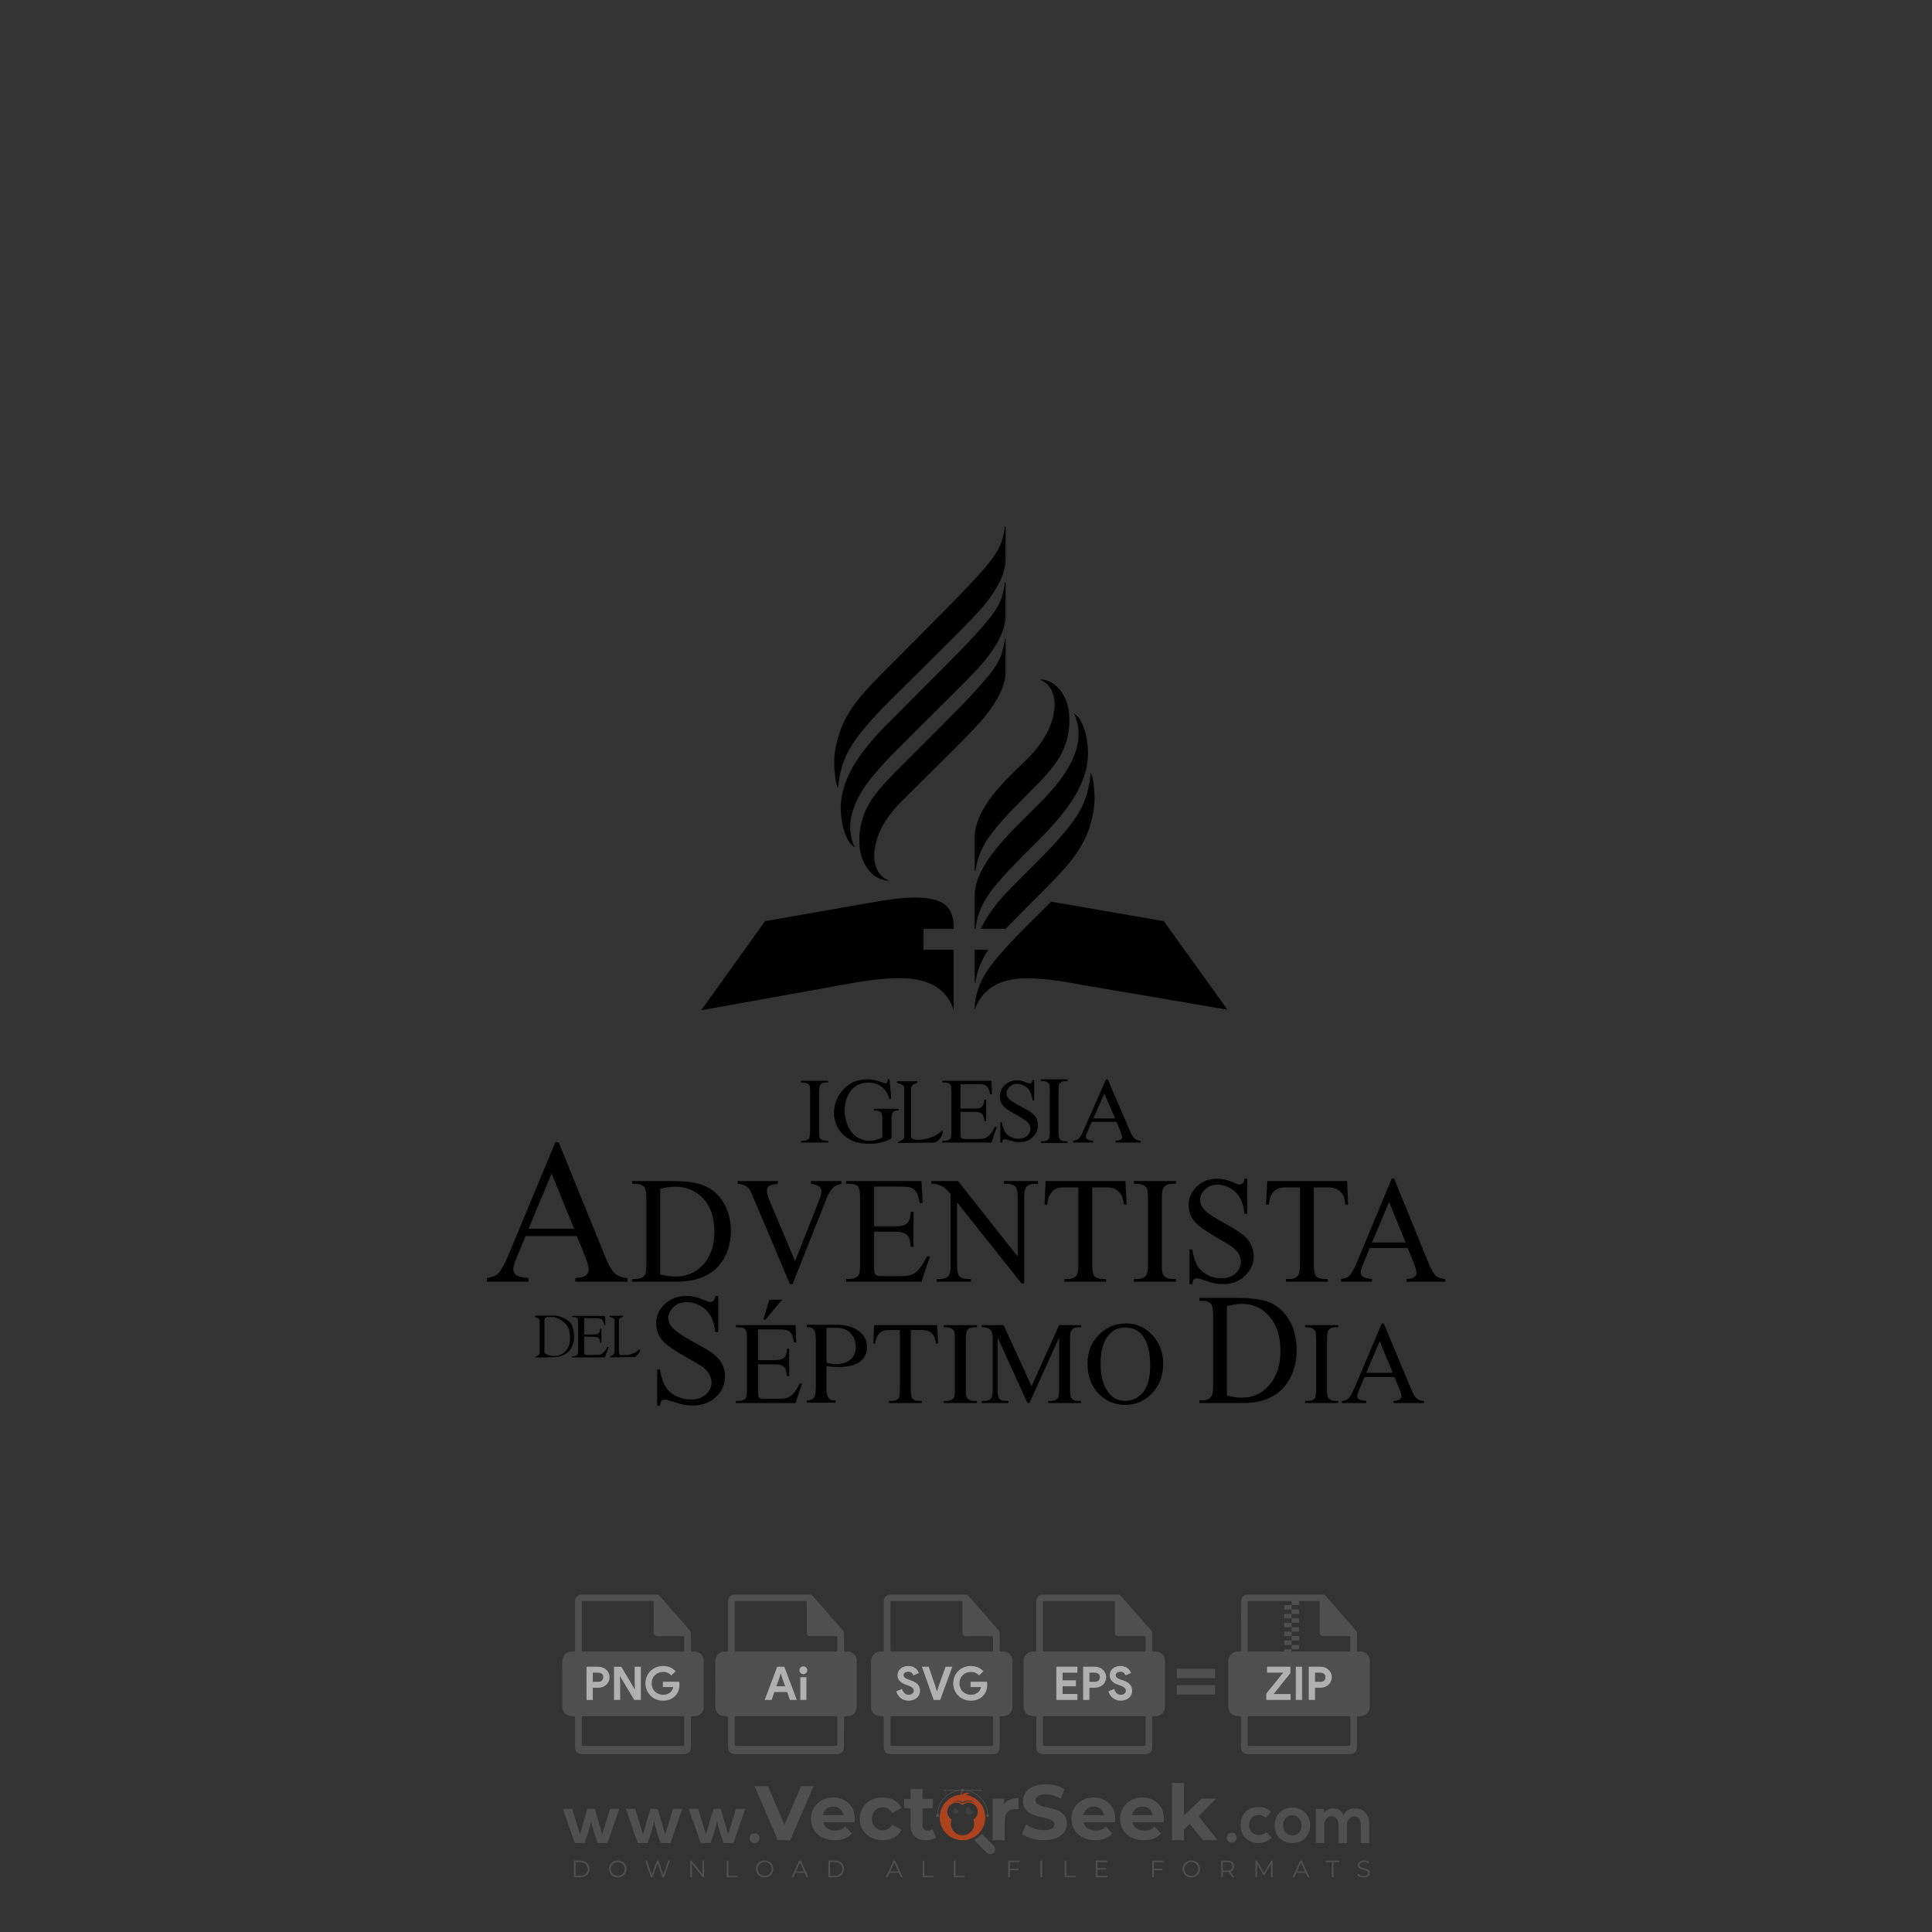 <?xml version="1.0" encoding="iso-8859-1"?>
<!-- Generator: Adobe Illustrator 25.2.0, SVG Export Plug-In . SVG Version: 6.00 Build 0)  -->
<svg version="1.1" id="Layer_1" xmlns="http://www.w3.org/2000/svg" xmlns:xlink="http://www.w3.org/1999/xlink" x="0px" y="0px"
	 viewBox="0 0 1000 1000" style="enable-background:new 0 0 1000 1000;" xml:space="preserve">
<rect x="0" y="0" width="1000" height="1000" fill="#333333" stroke="none"/>
<g id="watermark_1_">
	<g>
		<g id="watermark" style="opacity:0.61;">
			<g>
				<g>
					<g>
						<g>
							<polygon style="fill:#606060;" points="421.112,924.528 409.007,952.493 402.615,952.493 390.55,924.528 397.541,924.528 
								406.051,944.503 414.68,924.528 							"/>
						</g>
						<g>
							<path style="fill:#606060;" d="M442.323,943.185h-16.26c0.599,2.677,2.876,4.315,6.153,4.315
								c2.277,0,3.915-0.679,5.393-2.077l3.316,3.595c-1.997,2.278-4.994,3.476-8.868,3.476c-7.431,0-12.265-4.674-12.265-11.067
								c0-6.432,4.914-11.066,11.466-11.066c6.312,0,11.186,4.235,11.186,11.146C442.443,941.987,442.363,942.666,442.323,943.185
								 M425.983,939.55h10.587c-0.44-2.717-2.478-4.475-5.274-4.475C428.46,935.075,426.422,936.793,425.983,939.55"/>
						</g>
						<g>
							<path style="fill:#606060;" d="M444.997,941.427c0-6.471,4.994-11.066,11.985-11.066c4.514,0,8.07,1.958,9.628,5.473
								l-4.834,2.597c-1.159-2.038-2.877-2.956-4.834-2.956c-3.156,0-5.633,2.198-5.633,5.952c0,3.756,2.477,5.953,5.633,5.953
								c1.958,0,3.675-0.879,4.834-2.956l4.834,2.637c-1.558,3.436-5.114,5.433-9.628,5.433
								C449.991,952.493,444.997,947.899,444.997,941.427"/>
						</g>
						<g>
							<path style="fill:#606060;" d="M484.386,951.135c-1.279,0.919-3.157,1.358-5.074,1.358c-5.073,0-8.03-2.597-8.03-7.711
								v-8.829h-3.316v-4.794h3.316v-5.233h6.232v5.233h5.353v4.794h-5.353v8.749c0,1.837,0.998,2.836,2.677,2.836
								c0.918,0,1.837-0.279,2.517-0.799L484.386,951.135z"/>
						</g>
					</g>
					<g>
						<path style="fill:#606060;" d="M527.157,930.68v5.753c-0.519-0.04-0.918-0.08-1.398-0.08c-3.435,0-5.713,1.877-5.713,5.993
							v10.147h-6.232V931h5.953v2.836C521.284,931.759,523.841,930.68,527.157,930.68"/>
					</g>
					<g>
						<path style="fill:#606060;" d="M528.954,949.257l2.197-4.874c2.357,1.718,5.873,2.916,9.229,2.916
							c3.836,0,5.393-1.278,5.393-2.996c0-5.233-16.26-1.638-16.26-12.025c0-4.754,3.835-8.709,11.785-8.709
							c3.516,0,7.112,0.839,9.708,2.477l-1.998,4.914c-2.597-1.478-5.273-2.197-7.75-2.197c-3.835,0-5.313,1.438-5.313,3.196
							c0,5.154,16.259,1.598,16.259,11.865c0,4.675-3.875,8.67-11.865,8.67C535.905,952.493,531.43,951.175,528.954,949.257"/>
					</g>
					<g>
						<path style="fill:#606060;" d="M577.131,943.185h-16.26c0.599,2.677,2.876,4.315,6.153,4.315c2.277,0,3.915-0.679,5.393-2.077
							l3.316,3.595c-1.998,2.278-4.994,3.476-8.869,3.476c-7.431,0-12.265-4.674-12.265-11.067c0-6.432,4.914-11.066,11.466-11.066
							c6.312,0,11.187,4.235,11.187,11.146C577.251,941.987,577.171,942.666,577.131,943.185 M560.791,939.55h10.587
							c-0.439-2.717-2.477-4.475-5.273-4.475C563.268,935.075,561.231,936.793,560.791,939.55"/>
					</g>
					<g>
						<path style="fill:#606060;" d="M602.337,943.185h-16.26c0.599,2.677,2.876,4.315,6.152,4.315c2.277,0,3.915-0.679,5.393-2.077
							l3.316,3.595c-1.998,2.278-4.994,3.476-8.869,3.476c-7.431,0-12.265-4.674-12.265-11.067c0-6.432,4.914-11.066,11.466-11.066
							c6.312,0,11.186,4.235,11.186,11.146C602.457,941.987,602.377,942.666,602.337,943.185 M585.997,939.55h10.587
							c-0.439-2.717-2.477-4.475-5.273-4.475C588.474,935.075,586.437,936.793,585.997,939.55"/>
					</g>
					<g>
						<polygon style="fill:#606060;" points="615.838,944.064 612.841,947.02 612.841,952.493 606.61,952.493 606.61,922.85 
							612.841,922.85 612.841,939.629 621.95,931 629.381,931 620.432,940.108 630.18,952.493 622.63,952.493 						"/>
					</g>
					<g>
						<path style="fill:#606060;" d="M514.371,955.416L514.371,955.416l-6.226-6.226c-0.947,1.107-2.075,2.054-3.339,2.796
							c-0.201,0.15-0.406,0.296-0.616,0.433l6.589,6.589c0.992,0.992,2.601,0.992,3.592,0
							C515.363,958.017,515.363,956.408,514.371,955.416"/>
					</g>
					<g>
						<path style="fill:#F84D10;" d="M499.965,929.04c0.48-0.377,1.077-0.612,1.735-0.612c0.091,0,0.181,0.005,0.27,0.013
							c-0.466-0.34-1.041-0.542-1.663-0.542c-0.859,0-1.619,0.392-2.137,0.998c-0.111,0-0.218,0.013-0.328,0.016
							c0.086-0.167,0.139-0.354,0.139-0.555c0-0.509-0.311-0.945-0.752-1.13c0.19,0.275,0.301,0.608,0.301,0.968
							c0,0.267-0.066,0.517-0.176,0.742c-6.119,0.437-10.95,5.527-10.95,11.757c0,6.516,5.283,11.799,11.799,11.799
							c6.517,0,11.8-5.283,11.8-11.799C510.004,934.777,505.644,929.892,499.965,929.04 M495.61,932.114
							c0.947,0,1.837,0.244,2.611,0.674c0.813-0.532,1.785-0.842,2.828-0.842c1.547,0,2.934,0.68,3.883,1.756
							c-0.948-0.826-2.186-1.328-3.541-1.328c-0.977,0-1.895,0.261-2.686,0.716c-0.172,0.1-0.34,0.208-0.499,0.326
							c-0.142-0.104-0.29-0.203-0.444-0.292c-0.803-0.476-1.741-0.749-2.743-0.749c-0.653,0-1.279,0.117-1.86,0.331
							C493.895,932.328,494.727,932.114,495.61,932.114 M503.858,941.785c0.25,0.664,0.394,1.38,0.394,2.131
							c0,3.34-2.707,6.047-6.047,6.047c-3.339,0-6.047-2.707-6.047-6.047c0-0.751,0.143-1.467,0.394-2.131
							c-1.35-0.831-2.253-2.317-2.253-4.019c0-2.607,2.114-4.72,4.72-4.72c1.23,0,2.346,0.474,3.186,1.244
							c0.84-0.77,1.956-1.244,3.186-1.244c2.607,0,4.72,2.113,4.72,4.72C506.111,939.467,505.208,940.954,503.858,941.785"/>
					</g>
					<g>
						<path style="fill:#444444;" d="M503.627,937.351c0,1.082-0.879,1.961-1.961,1.961c-1.082,0-1.961-0.879-1.961-1.961
							s0.879-1.961,1.961-1.961c0.22,0,0.428,0.037,0.625,0.102c-0.065,0.135-0.099,0.287-0.099,0.445
							c0,0.595,0.482,1.076,1.077,1.076c0.11,0,0.217-0.017,0.318-0.048C503.613,937.089,503.627,937.218,503.627,937.351"/>
					</g>
					<g>
						<path style="fill:#444444;" d="M496.201,937.351c0,0.818-0.665,1.482-1.483,1.482c-0.818,0-1.483-0.664-1.483-1.482
							s0.665-1.483,1.483-1.483c0.166,0,0.324,0.027,0.473,0.077c-0.049,0.102-0.075,0.217-0.075,0.337
							c0,0.449,0.364,0.814,0.814,0.814c0.083,0,0.164-0.013,0.241-0.036C496.191,937.153,496.201,937.251,496.201,937.351"/>
					</g>
					<g>
						<g>
							<g>
								<rect x="484.56" y="939.024" style="fill:#606060;" width="1.34" height="1.34"/>
							</g>
							<g>
								<rect x="510.51" y="939.024" style="fill:#606060;" width="1.34" height="1.34"/>
							</g>
							<g>
								<path style="fill:#606060;" d="M511.332,939.572h-0.304c0-7.07-5.752-12.823-12.823-12.823
									c-7.07,0-12.823,5.753-12.823,12.823h-0.305c0-3.506,1.365-6.803,3.845-9.282c2.479-2.48,5.776-3.845,9.282-3.845
									c3.507,0,6.803,1.365,9.283,3.845C509.966,932.769,511.332,936.065,511.332,939.572"/>
							</g>
						</g>
						<g>
							<rect x="497.534" y="925.927" style="fill:#606060;" width="1.34" height="1.34"/>
						</g>
						<g>
							<rect x="489.006" y="926.445" style="fill:#606060;" width="18.397" height="0.304"/>
						</g>
						<g>
							<path style="fill:#606060;" d="M489.494,926.658c0,0.235-0.191,0.427-0.427,0.427c-0.235,0-0.426-0.191-0.426-0.427
								s0.191-0.427,0.426-0.427C489.303,926.231,489.494,926.422,489.494,926.658"/>
						</g>
						<g>
							<path style="fill:#606060;" d="M507.829,926.658c0,0.235-0.191,0.427-0.427,0.427c-0.235,0-0.426-0.191-0.426-0.427
								s0.191-0.427,0.426-0.427C507.639,926.231,507.829,926.422,507.829,926.658"/>
						</g>
					</g>
				</g>
				<g>
					<path style="fill:#606060;" d="M640.109,951.171c0,3.395-5.146,3.395-5.146,0C634.963,947.779,640.109,947.779,640.109,951.171
						z"/>
				</g>
				<g>
					<g>
						<g>
							<path style="fill:#606060;" d="M307.849,936.236l3.859,13.253l4.038-13.253h4.823l-6.145,17.721h-5.073l-1.822-5.216
								l-1.572-5.896l-1.571,5.896l-1.822,5.216h-5.073l-6.18-17.721h4.858l4.038,13.253l3.822-13.253H307.849z"/>
						</g>
						<g>
							<path style="fill:#606060;" d="M340.449,936.236l3.859,13.253l4.038-13.253h4.823l-6.145,17.721h-5.073l-1.822-5.216
								l-1.571-5.896l-1.572,5.896l-1.822,5.216h-5.073l-6.18-17.721h4.858l4.038,13.253l3.822-13.253H340.449z"/>
						</g>
						<g>
							<path style="fill:#606060;" d="M373.048,936.236l3.859,13.253l4.038-13.253h4.823l-6.145,17.721h-5.073l-1.822-5.216
								l-1.572-5.896l-1.571,5.896l-1.822,5.216h-5.073l-6.18-17.721h4.858l4.038,13.253l3.822-13.253H373.048z"/>
						</g>
					</g>
					<g>
						<path style="fill:#606060;" d="M393.123,951.412c0,3.395-5.146,3.395-5.146,0C387.977,948.02,393.123,948.02,393.123,951.412z
							"/>
					</g>
					<g>
						<path style="fill:#606060;" d="M658.296,951.171c-2.036,2.001-4.177,2.787-6.787,2.787c-5.108,0-9.361-3.072-9.361-9.323
							c0-6.251,4.253-9.326,9.361-9.326c2.502,0,4.43,0.716,6.359,2.609l-2.752,2.894c-1.036-0.931-2.321-1.393-3.534-1.393
							c-2.929,0-5.073,2.144-5.073,5.216c0,3.357,2.286,5.143,5,5.143c1.393,0,2.787-0.393,3.857-1.463L658.296,951.171z"/>
					</g>
					<g>
						<path style="fill:#606060;" d="M678.097,944.777c0,5.073-3.465,9.181-9.181,9.181c-5.716,0-9.146-4.107-9.146-9.181
							c0-5.038,3.502-9.181,9.111-9.181S678.097,939.739,678.097,944.777z M664.128,944.777c0,2.679,1.609,5.181,4.788,5.181
							c3.179,0,4.788-2.502,4.788-5.181c0-2.644-1.859-5.216-4.788-5.216C665.772,939.561,664.128,942.133,664.128,944.777z"/>
					</g>
					<g>
						<path style="fill:#606060;" d="M692.828,953.958v-9.431c0-2.324-1.216-4.43-3.61-4.43c-2.356,0-3.75,2.106-3.75,4.43v9.431
							h-4.36v-17.649h4.038l0.323,2.144c0.928-1.786,2.964-2.429,4.643-2.429c2.109,0,4.218,0.858,5.216,3.287
							c1.574-2.502,3.61-3.217,5.896-3.217c5,0,7.467,3.075,7.467,8.36v9.504h-4.361v-9.504c0-2.321-0.963-4.288-3.322-4.288
							c-2.356,0-3.822,2.036-3.822,4.36v9.431H692.828z"/>
					</g>
				</g>
			</g>
		</g>
		<g style="opacity:0.61;">
			<g>
				<g>
					<path style="fill:#606060;" d="M708.973,859.493c-0.013-2.665-2.087-4.618-4.766-4.659c-2.011-0.031-1.81,0.261-1.815-1.887
						c-0.006-2.389-0.015-4.778,0.006-7.166c0.007-0.824-0.243-1.505-0.787-2.125c-5.098-5.81-10.184-11.63-15.281-17.441
						c-0.262-0.299-0.599-0.532-0.901-0.796c-13.528,0-27.055,0-40.583,0c-1.729,0.639-2.482,1.889-2.478,3.72
						c0.021,8.159,0.009,16.318,0.008,24.478c0,1.21-0.007,1.281-1.197,1.201c-3.258-0.221-5.477,2.147-5.436,5.426
						c0.096,7.568,0.028,15.137,0.031,22.706c0.001,3.44,1.887,5.32,5.333,5.331c1.267,0.004,1.268,0.004,1.268,1.306
						c0.001,4.831-0.002,9.662,0.002,14.493c0.002,2.595,1.262,3.855,3.85,3.855c17.446,0.001,34.891,0.001,52.337,0
						c2.543,0,3.822-1.268,3.824-3.799c0.005-4.912,0.001-9.823,0.003-14.735c0-1.115,0.005-1.112,1.131-1.121
						c0.589-0.005,1.177,0.017,1.761-0.127c2.169-0.535,3.68-2.273,3.689-4.503C709.007,875.597,709.011,867.545,708.973,859.493z
						 M647.034,828.716c11.619-0.001,23.237-0.001,34.856,0c1.193,0,1.206,0.015,1.207,1.222c0.001,4.884-0.002,9.767,0.002,14.651
						c0.001,1.765,0.543,2.305,2.307,2.306c4.159,0.003,8.318,0,12.477,0.003c0.997,0.001,1.044,0.046,1.046,1.052
						c0.006,1.932,0.005,3.864,0,5.796c-0.003,1.038-0.051,1.085-1.098,1.085c-8.479,0.002-16.958,0.001-25.438,0.001
						c-8.452,0-16.905,0-25.357,0c-1.198,0-1.202-0.003-1.202-1.221c-0.001-7.889-0.001-15.778,0-23.667
						C645.835,828.724,645.844,828.716,647.034,828.716z M697.728,903.645c-8.454,0.001-16.908,0.001-25.362,0.001
						c-8.427,0-16.854,0.001-25.281,0c-1.245,0-1.249-0.003-1.249-1.262c-0.001-4.348-0.003-8.696,0.001-13.043
						c0.001-1.01,0.051-1.059,1.041-1.059c16.989-0.002,33.977-0.002,50.966,0c1.041,0,1.086,0.044,1.087,1.094
						c0.003,4.348,0.003,8.696,0.001,13.043C698.931,903.634,698.92,903.645,697.728,903.645z"/>
				</g>
				<g>
					<g>
						<rect x="668.546" y="828.478" style="fill:#606060;" width="3.825" height="2.295"/>
					</g>
					<g>
						<rect x="664.722" y="830.773" style="fill:#606060;" width="3.825" height="2.295"/>
					</g>
					<g>
						<rect x="668.546" y="833.068" style="fill:#606060;" width="3.825" height="2.295"/>
					</g>
					<g>
						<rect x="664.722" y="835.363" style="fill:#606060;" width="3.825" height="2.295"/>
					</g>
					<g>
						<rect x="668.546" y="837.658" style="fill:#606060;" width="3.825" height="2.295"/>
					</g>
					<g>
						<rect x="664.722" y="839.953" style="fill:#606060;" width="3.825" height="2.295"/>
					</g>
					<g>
						<rect x="668.546" y="842.247" style="fill:#606060;" width="3.825" height="2.295"/>
					</g>
					<g>
						<rect x="664.722" y="844.542" style="fill:#606060;" width="3.825" height="2.295"/>
					</g>
					<g>
						<rect x="668.546" y="846.837" style="fill:#606060;" width="3.825" height="2.295"/>
					</g>
					<g>
						<rect x="664.722" y="849.132" style="fill:#606060;" width="3.825" height="2.295"/>
					</g>
					<g>
						<rect x="668.546" y="851.427" style="fill:#606060;" width="3.825" height="2.295"/>
					</g>
					<g>
						<rect x="664.722" y="853.722" style="fill:#606060;" width="3.825" height="2.295"/>
					</g>
				</g>
			</g>
			<g>
				<path style="fill:#606060;" d="M364.231,859.493c-0.013-2.665-2.087-4.618-4.766-4.659c-2.011-0.031-1.81,0.261-1.815-1.887
					c-0.006-2.389-0.015-4.778,0.006-7.166c0.007-0.824-0.243-1.505-0.787-2.125c-5.098-5.81-10.184-11.63-15.281-17.441
					c-0.262-0.299-0.599-0.532-0.901-0.796c-13.528,0-27.055,0-40.583,0c-1.729,0.639-2.482,1.889-2.478,3.72
					c0.021,8.159,0.009,16.318,0.008,24.478c0,1.21-0.007,1.281-1.197,1.201c-3.258-0.221-5.477,2.147-5.436,5.426
					c0.096,7.568,0.028,15.137,0.031,22.706c0.001,3.44,1.887,5.32,5.333,5.331c1.267,0.004,1.268,0.004,1.268,1.306
					c0.001,4.831-0.002,9.662,0.002,14.493c0.002,2.595,1.262,3.855,3.85,3.855c17.446,0.001,34.891,0.001,52.337,0
					c2.543,0,3.822-1.268,3.824-3.799c0.005-4.912,0.001-9.823,0.003-14.735c0-1.115,0.004-1.112,1.131-1.121
					c0.589-0.005,1.177,0.017,1.761-0.127c2.169-0.535,3.68-2.273,3.689-4.503C364.264,875.597,364.269,867.545,364.231,859.493z
					 M302.292,828.716c11.619-0.001,23.237-0.001,34.856,0c1.192,0,1.206,0.015,1.207,1.222c0.001,4.884-0.001,9.767,0.002,14.651
					c0.001,1.765,0.543,2.305,2.307,2.306c4.159,0.003,8.318,0,12.477,0.003c0.997,0.001,1.044,0.046,1.046,1.052
					c0.006,1.932,0.005,3.864,0,5.796c-0.003,1.038-0.051,1.085-1.098,1.085c-8.479,0.002-16.958,0.001-25.438,0.001
					c-8.452,0-16.905,0-25.357,0c-1.198,0-1.202-0.003-1.202-1.221c-0.001-7.889-0.001-15.778,0-23.667
					C301.093,828.724,301.102,828.716,302.292,828.716z M352.985,903.645c-8.454,0.001-16.908,0.001-25.362,0.001
					c-8.427,0-16.854,0.001-25.281,0c-1.245,0-1.249-0.003-1.249-1.262c-0.001-4.348-0.003-8.696,0.001-13.043
					c0.001-1.01,0.051-1.059,1.041-1.059c16.989-0.002,33.977-0.002,50.966,0c1.041,0,1.086,0.044,1.087,1.094
					c0.003,4.348,0.003,8.696,0.001,13.043C354.188,903.634,354.177,903.645,352.985,903.645z"/>
			</g>
			<g>
				<path style="fill:#FFFFFF;" d="M303.581,879.891v-17.193h6.051c0.816,0,1.581,0.132,2.293,0.396
					c0.712,0.264,1.333,0.636,1.861,1.117c0.527,0.48,0.944,1.053,1.248,1.717c0.304,0.665,0.456,1.397,0.456,2.198
					c0,0.816-0.152,1.557-0.456,2.221s-0.721,1.236-1.248,1.717c-0.529,0.48-1.149,0.852-1.861,1.117
					c-0.713,0.264-1.477,0.396-2.293,0.396h-2.809v6.315H303.581z M309.68,870.503c0.848,0,1.489-0.241,1.921-0.721
					c0.432-0.48,0.648-1.032,0.648-1.656c0-0.304-0.052-0.601-0.156-0.889c-0.105-0.288-0.264-0.54-0.48-0.756
					c-0.216-0.217-0.484-0.388-0.805-0.516c-0.32-0.129-0.696-0.193-1.128-0.193h-2.857v4.731H309.68z"/>
				<path style="fill:#FFFFFF;" d="M317.796,862.699h3.77l6.916,11.526h0.191l-0.191-3.314v-8.212h3.217v17.193h-3.409l-7.3-12.174
					h-0.191l0.191,3.314v8.86h-3.193V862.699z"/>
				<path style="fill:#FFFFFF;" d="M343.08,870.454h8.429c0.048,0.193,0.087,0.425,0.12,0.697c0.031,0.272,0.048,0.544,0.048,0.816
					c0,1.104-0.167,2.145-0.504,3.121c-0.336,0.977-0.865,1.849-1.585,2.618c-0.768,0.817-1.69,1.449-2.761,1.897
					c-1.073,0.448-2.298,0.672-3.674,0.672c-1.249,0-2.426-0.224-3.53-0.672c-1.104-0.447-2.065-1.072-2.881-1.873
					c-0.816-0.8-1.465-1.749-1.945-2.845c-0.48-1.097-0.72-2.293-0.72-3.59c0-1.296,0.24-2.493,0.72-3.589s1.129-2.045,1.945-2.845
					c0.816-0.8,1.777-1.425,2.881-1.873c1.104-0.448,2.281-0.672,3.53-0.672c1.392,0,2.637,0.24,3.734,0.72
					c1.097,0.48,2.036,1.144,2.821,1.993l-2.232,2.185c-0.562-0.592-1.185-1.044-1.874-1.357s-1.513-0.468-2.473-0.468
					c-0.786,0-1.53,0.14-2.234,0.421c-0.705,0.28-1.321,0.676-1.85,1.188c-0.527,0.512-0.949,1.133-1.259,1.861
					c-0.312,0.728-0.469,1.541-0.469,2.437c0,0.897,0.157,1.709,0.469,2.438c0.311,0.728,0.735,1.349,1.271,1.861
					c0.536,0.512,1.156,0.909,1.862,1.188c0.704,0.281,1.457,0.421,2.258,0.421c0.911,0,1.684-0.132,2.317-0.396
					c0.632-0.264,1.171-0.604,1.62-1.021c0.321-0.288,0.598-0.652,0.829-1.092s0.412-0.932,0.541-1.477h-5.404V870.454z"/>
			</g>
			<g>
				<path style="fill:#606060;" d="M443.437,859.493c-0.013-2.665-2.087-4.618-4.766-4.659c-2.011-0.031-1.81,0.261-1.815-1.887
					c-0.006-2.389-0.015-4.778,0.006-7.166c0.007-0.824-0.243-1.505-0.787-2.125c-5.098-5.81-10.184-11.63-15.281-17.441
					c-0.262-0.299-0.599-0.532-0.901-0.796c-13.528,0-27.055,0-40.583,0c-1.729,0.639-2.482,1.889-2.478,3.72
					c0.021,8.159,0.009,16.318,0.008,24.478c0,1.21-0.007,1.281-1.197,1.201c-3.258-0.221-5.477,2.147-5.436,5.426
					c0.096,7.568,0.028,15.137,0.031,22.706c0.001,3.44,1.887,5.32,5.333,5.331c1.267,0.004,1.268,0.004,1.268,1.306
					c0.001,4.831-0.002,9.662,0.002,14.493c0.002,2.595,1.262,3.855,3.85,3.855c17.446,0.001,34.891,0.001,52.337,0
					c2.543,0,3.822-1.268,3.824-3.799c0.005-4.912,0.001-9.823,0.003-14.735c0-1.115,0.004-1.112,1.131-1.121
					c0.589-0.005,1.177,0.017,1.761-0.127c2.169-0.535,3.68-2.273,3.689-4.503C443.47,875.597,443.475,867.545,443.437,859.493z
					 M381.498,828.716c11.619-0.001,23.237-0.001,34.856,0c1.192,0,1.206,0.015,1.207,1.222c0.001,4.884-0.001,9.767,0.002,14.651
					c0.001,1.765,0.543,2.305,2.307,2.306c4.159,0.003,8.318,0,12.477,0.003c0.997,0.001,1.044,0.046,1.046,1.052
					c0.006,1.932,0.005,3.864,0,5.796c-0.003,1.038-0.051,1.085-1.098,1.085c-8.479,0.002-16.958,0.001-25.438,0.001
					c-8.452,0-16.905,0-25.357,0c-1.198,0-1.202-0.003-1.202-1.221c-0.001-7.889-0.001-15.778,0-23.667
					C380.299,828.724,380.308,828.716,381.498,828.716z M432.192,903.645c-8.454,0.001-16.908,0.001-25.362,0.001
					c-8.427,0-16.854,0.001-25.281,0c-1.245,0-1.249-0.003-1.249-1.262c-0.001-4.348-0.002-8.696,0.001-13.043
					c0.001-1.01,0.051-1.059,1.041-1.059c16.989-0.002,33.977-0.002,50.966,0c1.041,0,1.086,0.044,1.087,1.094
					c0.003,4.348,0.003,8.696,0.001,13.043C433.394,903.634,433.384,903.645,432.192,903.645z"/>
			</g>
			<g>
				<path style="fill:#FFFFFF;" d="M402.272,862.699h3.698l6.46,17.193h-3.578l-1.416-4.106h-6.628l-1.417,4.106h-3.578
					L402.272,862.699z M406.379,872.808l-1.537-4.298l-0.625-2.089h-0.192l-0.625,2.089l-1.537,4.298H406.379z"/>
				<path style="fill:#FFFFFF;" d="M415.815,866.541c-0.273,0-0.533-0.052-0.781-0.156c-0.248-0.104-0.465-0.248-0.648-0.432
					c-0.184-0.184-0.328-0.396-0.432-0.636c-0.105-0.241-0.156-0.504-0.156-0.793s0.052-0.552,0.156-0.793
					c0.104-0.24,0.248-0.452,0.432-0.636c0.184-0.184,0.4-0.328,0.648-0.432c0.248-0.104,0.508-0.156,0.781-0.156
					c0.56,0,1.041,0.196,1.441,0.588c0.4,0.393,0.601,0.869,0.601,1.429c0,0.56-0.201,1.037-0.601,1.428
					C416.856,866.345,416.375,866.541,415.815,866.541z M414.255,879.891v-11.766h3.145v11.766H414.255z"/>
			</g>
			<g>
				<path style="fill:#606060;" d="M524.043,859.493c-0.013-2.665-2.087-4.618-4.766-4.659c-2.011-0.031-1.81,0.261-1.815-1.887
					c-0.006-2.389-0.015-4.778,0.006-7.166c0.007-0.824-0.243-1.505-0.787-2.125c-5.098-5.81-10.184-11.63-15.281-17.441
					c-0.262-0.299-0.599-0.532-0.901-0.796c-13.528,0-27.055,0-40.583,0c-1.729,0.639-2.482,1.889-2.478,3.72
					c0.021,8.159,0.009,16.318,0.008,24.478c0,1.21-0.007,1.281-1.197,1.201c-3.258-0.221-5.477,2.147-5.436,5.426
					c0.096,7.568,0.028,15.137,0.031,22.706c0.001,3.44,1.887,5.32,5.333,5.331c1.267,0.004,1.268,0.004,1.268,1.306
					c0.001,4.831-0.002,9.662,0.002,14.493c0.002,2.595,1.262,3.855,3.85,3.855c17.446,0.001,34.891,0.001,52.337,0
					c2.543,0,3.822-1.268,3.824-3.799c0.005-4.912,0.001-9.823,0.003-14.735c0-1.115,0.004-1.112,1.131-1.121
					c0.589-0.005,1.177,0.017,1.761-0.127c2.169-0.535,3.68-2.273,3.689-4.503C524.076,875.597,524.081,867.545,524.043,859.493z
					 M462.104,828.716c11.619-0.001,23.237-0.001,34.856,0c1.192,0,1.206,0.015,1.207,1.222c0.001,4.884-0.001,9.767,0.002,14.651
					c0.001,1.765,0.543,2.305,2.307,2.306c4.159,0.003,8.318,0,12.477,0.003c0.997,0.001,1.044,0.046,1.046,1.052
					c0.006,1.932,0.005,3.864,0,5.796c-0.003,1.038-0.051,1.085-1.098,1.085c-8.479,0.002-16.958,0.001-25.438,0.001
					c-8.452,0-16.905,0-25.357,0c-1.198,0-1.202-0.003-1.202-1.221c-0.001-7.889-0.001-15.778,0-23.667
					C460.905,828.724,460.914,828.716,462.104,828.716z M512.798,903.645c-8.454,0.001-16.908,0.001-25.362,0.001
					c-8.427,0-16.854,0.001-25.281,0c-1.245,0-1.249-0.003-1.249-1.262c-0.001-4.348-0.002-8.696,0.001-13.043
					c0.001-1.01,0.051-1.059,1.041-1.059c16.989-0.002,33.977-0.002,50.966,0c1.041,0,1.086,0.044,1.087,1.094
					c0.003,4.348,0.003,8.696,0.001,13.043C514,903.634,513.989,903.645,512.798,903.645z"/>
			</g>
			<g>
				<path style="fill:#FFFFFF;" d="M470.308,880.275c-0.737,0-1.441-0.104-2.113-0.312c-0.672-0.208-1.289-0.52-1.849-0.936
					c-0.56-0.416-1.048-0.925-1.464-1.525c-0.417-0.601-0.745-1.301-0.985-2.101l3.049-1.2c0.224,0.864,0.616,1.581,1.177,2.149
					s1.297,0.852,2.209,0.852c0.336,0,0.66-0.044,0.973-0.132c0.312-0.087,0.592-0.216,0.84-0.384
					c0.248-0.168,0.444-0.38,0.589-0.636c0.144-0.256,0.216-0.552,0.216-0.888c0-0.32-0.056-0.608-0.168-0.865
					c-0.112-0.255-0.3-0.495-0.564-0.72c-0.264-0.224-0.609-0.44-1.033-0.648c-0.424-0.208-0.948-0.424-1.572-0.648l-1.056-0.384
					c-0.465-0.16-0.933-0.376-1.405-0.648c-0.472-0.272-0.9-0.6-1.284-0.985c-0.385-0.384-0.701-0.836-0.949-1.357
					c-0.249-0.52-0.372-1.108-0.372-1.765c0-0.672,0.132-1.301,0.396-1.885c0.264-0.584,0.64-1.096,1.129-1.537
					c0.488-0.44,1.072-0.784,1.753-1.032c0.681-0.248,1.437-0.372,2.269-0.372c0.864,0,1.612,0.116,2.245,0.348
					c0.633,0.232,1.168,0.528,1.609,0.888c0.44,0.36,0.796,0.757,1.068,1.188c0.272,0.433,0.472,0.84,0.601,1.225l-2.857,1.2
					c-0.161-0.48-0.453-0.913-0.876-1.297c-0.425-0.384-1.005-0.576-1.741-0.576c-0.704,0-1.289,0.164-1.753,0.492
					c-0.465,0.329-0.697,0.757-0.697,1.285c0,0.512,0.224,0.949,0.672,1.309c0.448,0.36,1.161,0.708,2.137,1.044l1.081,0.36
					c0.688,0.241,1.316,0.517,1.885,0.828c0.568,0.312,1.056,0.684,1.465,1.117c0.408,0.433,0.72,0.925,0.936,1.477
					c0.217,0.552,0.324,1.189,0.324,1.909c0,0.897-0.18,1.669-0.54,2.317c-0.36,0.648-0.82,1.181-1.38,1.597
					c-0.561,0.416-1.193,0.728-1.897,0.936C471.668,880.172,470.98,880.275,470.308,880.275z"/>
				<path style="fill:#FFFFFF;" d="M477.175,862.699h3.506l3.554,10.349l0.625,2.209h0.192l0.672-2.209l3.698-10.349h3.506
					l-6.268,17.193h-3.409L477.175,862.699z"/>
				<path style="fill:#FFFFFF;" d="M502.388,870.454h8.428c0.048,0.193,0.088,0.425,0.12,0.697c0.033,0.272,0.049,0.544,0.049,0.816
					c0,1.104-0.169,2.145-0.505,3.121c-0.336,0.977-0.864,1.849-1.585,2.618c-0.768,0.817-1.688,1.449-2.761,1.897
					c-1.073,0.448-2.298,0.672-3.674,0.672c-1.249,0-2.425-0.224-3.529-0.672c-1.105-0.447-2.066-1.072-2.882-1.873
					c-0.816-0.8-1.465-1.749-1.945-2.845c-0.48-1.097-0.72-2.293-0.72-3.59c0-1.296,0.241-2.493,0.72-3.589
					c0.48-1.097,1.129-2.045,1.945-2.845c0.816-0.8,1.777-1.425,2.882-1.873c1.104-0.448,2.28-0.672,3.529-0.672
					c1.392,0,2.637,0.24,3.734,0.72c1.097,0.48,2.038,1.144,2.822,1.993l-2.234,2.185c-0.56-0.592-1.185-1.044-1.874-1.357
					c-0.687-0.312-1.512-0.468-2.473-0.468c-0.784,0-1.528,0.14-2.234,0.421c-0.704,0.28-1.321,0.676-1.848,1.188
					c-0.528,0.512-0.949,1.133-1.261,1.861c-0.312,0.728-0.468,1.541-0.468,2.437c0,0.897,0.156,1.709,0.468,2.438
					c0.312,0.728,0.737,1.349,1.273,1.861c0.536,0.512,1.156,0.909,1.86,1.188c0.705,0.281,1.457,0.421,2.258,0.421
					c0.913,0,1.685-0.132,2.317-0.396c0.632-0.264,1.173-0.604,1.621-1.021c0.32-0.288,0.596-0.652,0.828-1.092
					c0.233-0.44,0.412-0.932,0.541-1.477h-5.402V870.454z"/>
			</g>
			<g>
				<path style="fill:#606060;" d="M602.976,859.493c-0.013-2.665-2.087-4.618-4.766-4.659c-2.011-0.031-1.81,0.261-1.815-1.887
					c-0.006-2.389-0.015-4.778,0.006-7.166c0.007-0.824-0.243-1.505-0.787-2.125c-5.098-5.81-10.184-11.63-15.281-17.441
					c-0.262-0.299-0.599-0.532-0.901-0.796c-13.528,0-27.055,0-40.583,0c-1.729,0.639-2.482,1.889-2.478,3.72
					c0.021,8.159,0.009,16.318,0.008,24.478c0,1.21-0.007,1.281-1.197,1.201c-3.258-0.221-5.477,2.147-5.436,5.426
					c0.096,7.568,0.028,15.137,0.031,22.706c0.001,3.44,1.887,5.32,5.333,5.331c1.267,0.004,1.268,0.004,1.268,1.306
					c0.001,4.831-0.002,9.662,0.002,14.493c0.002,2.595,1.262,3.855,3.85,3.855c17.446,0.001,34.891,0.001,52.337,0
					c2.543,0,3.822-1.268,3.824-3.799c0.005-4.912,0.001-9.823,0.003-14.735c0-1.115,0.005-1.112,1.131-1.121
					c0.589-0.005,1.178,0.017,1.761-0.127c2.169-0.535,3.68-2.273,3.689-4.503C603.01,875.597,603.015,867.545,602.976,859.493z
					 M541.037,828.716c11.619-0.001,23.237-0.001,34.856,0c1.193,0,1.206,0.015,1.207,1.222c0.001,4.884-0.002,9.767,0.002,14.651
					c0.001,1.765,0.543,2.305,2.307,2.306c4.159,0.003,8.318,0,12.477,0.003c0.997,0.001,1.044,0.046,1.046,1.052
					c0.006,1.932,0.005,3.864,0,5.796c-0.003,1.038-0.051,1.085-1.098,1.085c-8.479,0.002-16.958,0.001-25.438,0.001
					c-8.452,0-16.905,0-25.357,0c-1.198,0-1.202-0.003-1.202-1.221c-0.001-7.889-0.001-15.778,0-23.667
					C539.838,828.724,539.847,828.716,541.037,828.716z M591.731,903.645c-8.454,0.001-16.908,0.001-25.362,0.001
					c-8.427,0-16.854,0.001-25.281,0c-1.245,0-1.249-0.003-1.249-1.262c-0.001-4.348-0.003-8.696,0.001-13.043
					c0.001-1.01,0.051-1.059,1.041-1.059c16.989-0.002,33.977-0.002,50.966,0c1.041,0,1.086,0.044,1.087,1.094
					c0.003,4.348,0.003,8.696,0.001,13.043C592.934,903.634,592.923,903.645,591.731,903.645z"/>
			</g>
			<g>
				<path style="fill:#FFFFFF;" d="M549.998,865.772v3.986h6.891v3.074h-6.891v3.986h7.659v3.073h-10.901v-17.193h10.901v3.073
					H549.998z"/>
				<path style="fill:#FFFFFF;" d="M560.635,879.891v-17.193h6.051c0.816,0,1.581,0.132,2.293,0.396
					c0.712,0.264,1.333,0.636,1.861,1.117c0.528,0.48,0.944,1.053,1.249,1.717c0.304,0.665,0.456,1.397,0.456,2.198
					c0,0.816-0.152,1.557-0.456,2.221c-0.305,0.664-0.721,1.236-1.249,1.717c-0.528,0.48-1.149,0.852-1.861,1.117
					c-0.713,0.264-1.477,0.396-2.293,0.396h-2.809v6.315H560.635z M566.735,870.503c0.848,0,1.489-0.241,1.921-0.721
					c0.432-0.48,0.648-1.032,0.648-1.656c0-0.304-0.052-0.601-0.156-0.889c-0.105-0.288-0.264-0.54-0.48-0.756
					c-0.216-0.217-0.484-0.388-0.805-0.516c-0.32-0.129-0.696-0.193-1.128-0.193h-2.857v4.731H566.735z"/>
				<path style="fill:#FFFFFF;" d="M580.109,880.275c-0.737,0-1.441-0.104-2.113-0.312c-0.672-0.208-1.289-0.52-1.849-0.936
					c-0.56-0.416-1.049-0.925-1.465-1.525c-0.416-0.601-0.744-1.301-0.985-2.101l3.049-1.2c0.224,0.864,0.616,1.581,1.177,2.149
					c0.56,0.568,1.296,0.852,2.209,0.852c0.336,0,0.66-0.044,0.973-0.132c0.312-0.087,0.592-0.216,0.84-0.384
					c0.248-0.168,0.444-0.38,0.588-0.636c0.144-0.256,0.217-0.552,0.217-0.888c0-0.32-0.057-0.608-0.168-0.865
					c-0.112-0.255-0.3-0.495-0.565-0.72c-0.264-0.224-0.608-0.44-1.032-0.648c-0.424-0.208-0.949-0.424-1.573-0.648l-1.056-0.384
					c-0.465-0.16-0.932-0.376-1.404-0.648c-0.473-0.272-0.901-0.6-1.285-0.985c-0.384-0.384-0.701-0.836-0.949-1.357
					c-0.248-0.52-0.372-1.108-0.372-1.765c0-0.672,0.132-1.301,0.396-1.885c0.264-0.584,0.64-1.096,1.129-1.537
					c0.489-0.44,1.073-0.784,1.753-1.032c0.68-0.248,1.437-0.372,2.269-0.372c0.865,0,1.613,0.116,2.246,0.348
					c0.632,0.232,1.168,0.528,1.609,0.888c0.44,0.36,0.796,0.757,1.068,1.188c0.272,0.433,0.472,0.84,0.601,1.225l-2.857,1.2
					c-0.161-0.48-0.453-0.913-0.877-1.297s-1.005-0.576-1.741-0.576c-0.705,0-1.289,0.164-1.753,0.492
					c-0.465,0.329-0.696,0.757-0.696,1.285c0,0.512,0.224,0.949,0.672,1.309c0.448,0.36,1.16,0.708,2.137,1.044l1.08,0.36
					c0.689,0.241,1.317,0.517,1.885,0.828c0.568,0.312,1.056,0.684,1.465,1.117c0.408,0.433,0.72,0.925,0.936,1.477
					c0.216,0.552,0.324,1.189,0.324,1.909c0,0.897-0.18,1.669-0.54,2.317c-0.36,0.648-0.821,1.181-1.38,1.597
					c-0.561,0.416-1.193,0.728-1.897,0.936C581.47,880.172,580.782,880.275,580.109,880.275z"/>
			</g>
			<g>
				<path style="fill:#FFFFFF;" d="M655.431,876.625l8.716-10.854h-8.332v-3.073h12.103v3.266l-8.621,10.854h8.716v3.073h-12.582
					V876.625z"/>
				<path style="fill:#FFFFFF;" d="M670.702,862.699h3.242v17.193h-3.242V862.699z"/>
				<path style="fill:#FFFFFF;" d="M677.402,879.891v-17.193h6.051c0.817,0,1.581,0.132,2.293,0.396
					c0.712,0.264,1.333,0.636,1.861,1.117s0.944,1.053,1.249,1.717c0.304,0.665,0.456,1.397,0.456,2.198
					c0,0.816-0.152,1.557-0.456,2.221c-0.305,0.664-0.721,1.236-1.249,1.717s-1.149,0.852-1.861,1.117
					c-0.713,0.264-1.477,0.396-2.293,0.396h-2.809v6.315H677.402z M683.501,870.503c0.848,0,1.489-0.241,1.921-0.721
					c0.433-0.48,0.648-1.032,0.648-1.656c0-0.304-0.052-0.601-0.156-0.889c-0.105-0.288-0.264-0.54-0.48-0.756
					c-0.216-0.217-0.484-0.388-0.805-0.516c-0.32-0.129-0.696-0.193-1.128-0.193h-2.857v4.731H683.501z"/>
			</g>
		</g>
		<g style="opacity:0.61;">
			<path style="fill:#606060;" d="M609.144,863.785h19.739v4.881h-19.739V863.785z M609.144,872.201h19.739v4.884h-19.739V872.201z"
				/>
		</g>
	</g>
	<g style="opacity:0.61;">
		<path style="fill:#606060;" d="M297,963.076h3.498c2.75,0,4.603,1.768,4.603,4.297s-1.854,4.296-4.603,4.296H297V963.076z
			 M300.449,970.883c2.283,0,3.756-1.448,3.756-3.51s-1.473-3.511-3.756-3.511h-2.541v7.021H300.449z"/>
		<path style="fill:#606060;" d="M315.251,967.373c0-2.504,1.915-4.37,4.517-4.37c2.577,0,4.505,1.853,4.505,4.37
			c0,2.516-1.927,4.369-4.505,4.369C317.166,971.742,315.251,969.877,315.251,967.373z M323.365,967.373
			c0-2.05-1.534-3.56-3.596-3.56c-2.075,0-3.621,1.51-3.621,3.56c0,2.049,1.546,3.559,3.621,3.559
			C321.831,970.932,323.365,969.422,323.365,967.373z"/>
		<path style="fill:#606060;" d="M346.724,963.076l-2.897,8.593h-0.957l-2.516-7.328l-2.529,7.328h-0.945l-2.897-8.593h0.933
			l2.479,7.389l2.566-7.389h0.847l2.529,7.426l2.516-7.426H346.724z"/>
		<path style="fill:#606060;" d="M364.435,963.076v8.593h-0.749l-5.524-6.972v6.972h-0.908v-8.593h0.749l5.536,6.973v-6.973H364.435
			z"/>
		<path style="fill:#606060;" d="M376.108,963.076h0.908v7.807h4.812v0.786h-5.72V963.076z"/>
		<path style="fill:#606060;" d="M391.279,967.373c0-2.504,1.915-4.37,4.517-4.37c2.577,0,4.505,1.853,4.505,4.37
			c0,2.516-1.927,4.369-4.505,4.369C393.194,971.742,391.279,969.877,391.279,967.373z M399.392,967.373
			c0-2.05-1.534-3.56-3.596-3.56c-2.075,0-3.621,1.51-3.621,3.56c0,2.049,1.546,3.559,3.621,3.559
			C397.858,970.932,399.392,969.422,399.392,967.373z"/>
		<path style="fill:#606060;" d="M416.478,969.374h-4.787l-1.031,2.295h-0.945l3.928-8.593h0.896l3.928,8.593h-0.957
			L416.478,969.374z M416.147,968.637l-2.062-4.615l-2.062,4.615H416.147z"/>
		<path style="fill:#606060;" d="M428.765,963.076h3.498c2.75,0,4.603,1.768,4.603,4.297s-1.854,4.296-4.603,4.296h-3.498V963.076z
			 M432.214,970.883c2.283,0,3.756-1.448,3.756-3.51s-1.473-3.511-3.756-3.511h-2.541v7.021H432.214z"/>
		<path style="fill:#606060;" d="M465.256,969.374h-4.787l-1.031,2.295h-0.945l3.928-8.593h0.896l3.928,8.593h-0.957
			L465.256,969.374z M464.925,968.637l-2.062-4.615l-2.062,4.615H464.925z"/>
		<path style="fill:#606060;" d="M477.543,963.076h0.908v7.807h4.812v0.786h-5.72V963.076z"/>
		<path style="fill:#606060;" d="M493.647,963.076h0.908v7.807h4.812v0.786h-5.72V963.076z"/>
		<path style="fill:#606060;" d="M522.749,963.862v3.376h4.443v0.786h-4.443v3.646h-0.909v-8.593h5.891v0.786H522.749z"/>
		<path style="fill:#606060;" d="M538.485,963.076h0.909v8.593h-0.909V963.076z"/>
		<path style="fill:#606060;" d="M551.067,963.076h0.909v7.807h4.811v0.786h-5.72V963.076z"/>
		<path style="fill:#606060;" d="M573.246,970.883v0.786h-6.076v-8.593h5.891v0.786h-4.983v3.056h4.443v0.774h-4.443v3.191H573.246z
			"/>
		<path style="fill:#606060;" d="M597.255,963.862v3.376h4.443v0.786h-4.443v3.646h-0.909v-8.593h5.891v0.786H597.255z"/>
		<path style="fill:#606060;" d="M612.119,967.373c0-2.504,1.915-4.37,4.517-4.37c2.577,0,4.505,1.853,4.505,4.37
			c0,2.516-1.927,4.369-4.505,4.369C614.034,971.742,612.119,969.877,612.119,967.373z M620.232,967.373
			c0-2.05-1.534-3.56-3.596-3.56c-2.075,0-3.622,1.51-3.622,3.56c0,2.049,1.547,3.559,3.622,3.559
			C618.698,970.932,620.232,969.422,620.232,967.373z"/>
		<path style="fill:#606060;" d="M637.919,971.669l-1.963-2.762c-0.222,0.024-0.442,0.037-0.688,0.037h-2.307v2.725h-0.909v-8.593
			h3.216c2.185,0,3.511,1.105,3.511,2.946c0,1.351-0.712,2.295-1.964,2.7l2.099,2.946H637.919z M637.871,966.022
			c0-1.375-0.909-2.161-2.627-2.161h-2.283v4.309h2.283C636.962,968.17,637.871,967.373,637.871,966.022z"/>
		<path style="fill:#606060;" d="M658.724,963.076v8.593h-0.871v-6.874l-3.376,5.782h-0.429l-3.376-5.745v6.837h-0.872v-8.593h0.749
			l3.732,6.371l3.695-6.371H658.724z"/>
		<path style="fill:#606060;" d="M675.787,969.374h-4.788l-1.031,2.295h-0.946l3.928-8.593h0.896l3.928,8.593h-0.957
			L675.787,969.374z M675.455,968.637l-2.062-4.615l-2.062,4.615H675.455z"/>
		<path style="fill:#606060;" d="M689.312,963.862h-3.02v-0.786h6.948v0.786h-3.02v7.807h-0.908V963.862z"/>
		<path style="fill:#606060;" d="M702.605,970.626l0.356-0.7c0.614,0.601,1.706,1.043,2.835,1.043c1.608,0,2.308-0.675,2.308-1.522
			c0-2.357-5.29-0.908-5.29-4.087c0-1.265,0.982-2.357,3.167-2.357c0.97,0,1.976,0.282,2.664,0.761l-0.307,0.724
			c-0.737-0.479-1.596-0.712-2.357-0.712c-1.571,0-2.271,0.7-2.271,1.559c0,2.357,5.29,0.933,5.29,4.063
			c0,1.265-1.006,2.344-3.204,2.344C704.508,971.742,703.243,971.288,702.605,970.626z"/>
	</g>
</g>
<g>
</g>
<g>
	<path d="M635.341,522.631l-32.967-45.84l-58.305-10.081L531.4,479.311c-10.013,10.081-16.756,17.641-20.162,22.818
		c-4.496,6.675-6.743,13.554-6.743,20.502c3.201-8.991,9.944-14.236,20.298-15.802c7.561-1.09,19.072-0.204,34.465,2.793
		L635.341,522.631z"/>
	<path d="M520.502,301.603c0-0.136-0.136-0.136-0.409,0c-0.341,3.201-0.954,5.79-1.635,7.833c-0.954,2.588-2.384,5.313-4.427,8.174
		c-3.814,5.381-12.533,14.849-26.156,28.471l-27.654,27.722c-8.446,8.378-14.576,16.007-18.595,22.75
		c-4.904,8.582-7.016,16.892-6.334,24.861c0.409,4.427,1.226,8.174,2.656,11.375c1.158,2.52,2.316,4.291,3.678,5.245
		c1.022,0.749,1.09,0.613,0.341-0.409c-3.542-8.31-2.179-17.573,4.019-27.926c3.474-5.653,9.4-12.669,17.778-21.115l29.084-29.016
		c8.242-8.105,13.827-13.895,16.824-17.573c7.22-8.923,10.83-16.756,10.83-23.363V301.603z"/>
	<path d="M520.093,330.688c-0.341,3.133-0.954,5.79-1.635,7.833c-0.954,2.52-2.384,5.245-4.427,8.174
		c-3.814,5.313-12.533,14.849-26.156,28.471l-25.678,25.678c-5.858,5.994-10.013,11.034-12.329,15.121
		c-3.542,6.13-5.245,12.737-5.04,19.889c0.068,4.836,1.226,9.127,3.542,12.737c2.316,3.678,5.245,5.926,8.855,6.811
		c2.793,0.749,3.474,0.749,1.976,0c-2.589-1.226-4.359-3.201-5.517-5.994c-1.158-2.793-1.499-5.994-0.954-9.672
		c1.09-8.378,5.585-16.551,13.623-24.657l26.496-26.291c8.582-8.582,14.167-14.508,16.824-17.709
		c7.22-9.059,10.83-16.824,10.83-23.363v-17.028C520.502,330.552,520.366,330.552,520.093,330.688z"/>
	<path d="M486.718,466.778c-6.13-2.861-17.165-2.929-33.239-0.068l-57.487,10.081l-33.035,46.113l79.488-14.304
		c14.099-2.384,24.793-2.929,32.013-1.567c9.808,1.771,16.211,6.948,19.14,15.598v-31.06h-15.598v-10.83h15.598v-1.022
		C493.597,473.249,491.281,468.889,486.718,466.778z"/>
	<path d="M556.67,369.853c-1.022-0.885-1.158-0.681-0.341,0.341c3.542,8.242,2.316,17.437-3.61,27.518
		c-3.133,5.381-8.105,11.443-14.781,18.186l-8.105,8.105c-7.833,7.697-13.623,14.168-17.437,19.549
		c-5.244,7.424-7.901,14.099-7.901,19.957v17.233h0.408c0.681-6.13,2.861-11.92,6.539-17.369c3.337-4.972,9.74-12.124,19.14-21.592
		l7.561-7.492c8.378-8.446,14.576-16.075,18.527-22.818c4.972-8.514,7.084-16.824,6.335-24.861
		c-0.341-4.427-1.226-8.242-2.656-11.511C559.258,372.577,558.032,370.806,556.67,369.853z"/>
	<path d="M544.682,358.138c1.09,2.792,1.43,5.994,0.953,9.74c-1.158,8.446-5.654,16.62-13.623,24.657l-9.332,9.127
		c-12.124,12.124-18.186,22.682-18.186,31.604v17.641h0.408c0.681-5.858,2.861-11.511,6.607-17.096
		c3.337-4.904,9.127-11.511,17.301-19.685l7.492-7.561c5.721-5.721,9.808-10.694,12.26-14.917c3.474-6.13,5.109-12.737,4.972-19.821
		c-0.136-4.904-1.294-9.127-3.542-12.805c-2.316-3.678-5.245-5.994-8.923-7.016c-2.588-0.477-3.269-0.409-1.975,0.204
		C541.685,353.437,543.524,355.413,544.682,358.138z"/>
	<path d="M565.184,401.525c-0.408-1.498-0.613-1.975-0.613-1.43c-0.681,7.697-2.656,14.304-5.79,19.889
		c-3.678,6.403-10.626,14.713-20.843,24.929l-5.176,5.177c-7.288,7.288-11.647,11.715-13.078,13.282
		c-5.517,6.266-9.536,11.988-11.988,17.369h12.805l14.644-14.849c8.582-8.446,14.508-14.644,17.709-18.527
		c5.245-6.267,8.787-12.397,10.762-18.255c1.43-4.291,2.384-8.242,2.725-11.783c0.341-3.542,0.204-7.492-0.341-11.716
		C565.865,404.318,565.661,402.956,565.184,401.525z"/>
	<path d="M504.496,508.599c0.272,0.136,0.408,0.136,0.408,0c0.613-5.721,2.861-11.375,6.743-17.028h-7.152V508.599z"/>
	<path d="M520.093,272.587c-0.068,0.885-0.205,1.771-0.341,2.588c-0.341,2.043-0.818,3.746-1.294,5.245
		c-0.954,2.52-2.384,5.245-4.427,8.174c-3.814,5.313-12.533,14.78-26.156,28.471l-24.657,24.861
		c-8.514,8.378-14.44,14.576-17.778,18.595c-5.177,6.334-8.787,12.396-10.694,18.186c-1.498,4.359-2.384,8.31-2.792,11.852
		c-0.341,3.542-0.205,7.492,0.408,11.852c0.068,1.771,0.613,3.61,1.362,5.585c0.749-7.833,2.657-14.508,5.858-20.093
		c3.61-6.403,10.558-14.78,20.775-24.997l32.49-32.218c8.65-8.65,14.236-14.576,16.824-17.709c7.22-9.059,10.83-16.824,10.83-23.431
		v-16.96C520.502,272.451,520.366,272.451,520.093,272.587z"/>
	<g>
		<path d="M721.64,610.088h-1.294L702.5,652.999c-1.498,3.814-2.929,6.266-4.223,7.492c-0.613,0.681-1.976,1.158-4.087,1.498v1.43
			h15.938v-1.43c-2.384-0.136-3.951-0.545-4.768-1.158c-0.681-0.613-1.09-1.294-1.09-2.112c0-1.022,0.409-2.52,1.294-4.496
			l3.406-8.242h19.617l3.065,7.492c0.954,2.452,1.498,4.223,1.498,5.313c0,0.885-0.341,1.635-1.09,2.179
			c-0.681,0.545-2.043,0.954-4.087,1.022v1.43H748v-1.43c-2.043-0.136-3.678-0.681-4.904-1.703c-1.09-1.09-2.384-3.337-3.814-6.811
			L721.64,610.088z M727.566,643.123h-17.437l8.855-21.047L727.566,643.123z"/>
		<path d="M606.801,612.744h1.839v-1.43h-21.728v1.43h1.839c1.158,0,2.316,0.272,3.406,0.885c0.749,0.477,1.226,1.022,1.567,1.635
			c0.272,0.885,0.477,2.656,0.477,5.245v33.716c0,3.133-0.341,5.109-0.953,5.926c-0.885,1.226-2.384,1.839-4.496,1.839h-1.839v1.43
			h21.728v-1.43h-1.839c-1.226,0-2.316-0.272-3.406-0.885c-0.817-0.477-1.294-1.022-1.566-1.703
			c-0.341-0.818-0.477-2.588-0.477-5.177v-33.716c0-3.133,0.272-5.108,0.953-5.926C603.26,613.357,604.758,612.744,606.801,612.744z
			"/>
		<path d="M630.164,613.153c2.316,0,4.495,0.613,6.607,1.839c2.18,1.226,3.883,2.861,4.972,4.904
			c1.158,1.975,1.975,4.768,2.452,8.31h1.362v-18.118h-1.362c-0.272,1.226-0.613,2.043-1.022,2.452
			c-0.477,0.341-0.953,0.545-1.566,0.545c-0.613,0-1.635-0.272-2.997-0.953c-2.997-1.362-5.858-2.043-8.514-2.043
			c-4.291,0-7.833,1.362-10.626,4.087c-2.793,2.724-4.223,5.926-4.223,9.672c0,2.112,0.477,4.087,1.43,5.926
			s2.384,3.474,4.155,4.904c1.975,1.566,5.04,3.542,9.263,5.994c4.359,2.52,7.016,4.155,7.969,4.904
			c1.43,1.158,2.52,2.384,3.201,3.61c0.681,1.362,1.022,2.656,1.022,3.883c0,2.316-0.953,4.359-2.724,5.994
			c-1.839,1.703-4.291,2.588-7.424,2.588c-2.656,0-5.108-0.613-7.356-1.839c-2.248-1.226-3.882-2.793-5.04-4.632
			c-1.09-1.907-1.975-4.7-2.588-8.446h-1.43v17.914h1.43c0.136-1.226,0.409-2.043,0.749-2.384c0.408-0.409,0.885-0.613,1.498-0.613
			c0.681,0,2.18,0.409,4.564,1.226c2.52,0.817,4.087,1.294,4.836,1.43c1.43,0.204,2.861,0.341,4.155,0.341
			c4.632,0,8.514-1.43,11.443-4.291c2.997-2.861,4.496-6.266,4.496-10.217c0-2.043-0.477-4.019-1.43-5.994
			c-0.886-1.839-2.248-3.542-3.951-4.904c-1.703-1.43-4.904-3.406-9.672-6.062c-5.858-3.201-9.536-5.721-11.034-7.629
			c-1.09-1.294-1.635-2.792-1.635-4.359c0-2.112,0.885-3.95,2.588-5.585C625.464,613.97,627.576,613.153,630.164,613.153z"/>
		<path d="M666.741,614.583h6.13v39.846c0,2.929-0.272,4.768-0.885,5.585c-0.818,1.294-2.384,1.975-4.495,1.975h-1.839v1.43h21.524
			v-1.43h-1.771c-1.975,0-3.474-0.545-4.359-1.566c-0.681-0.818-1.022-2.861-1.022-5.994v-39.846h7.152
			c2.043,0,3.746,0.341,5.04,1.022c1.294,0.749,2.316,1.839,3.065,3.269c0.477,0.885,0.818,2.452,1.09,4.632h1.43l-0.545-12.192
			h-41.345l-0.613,12.192h1.43c0.204-2.316,0.749-4.223,1.635-5.585c0.954-1.43,2.043-2.316,3.337-2.793
			C662.654,614.719,664.357,614.583,666.741,614.583z"/>
		<path d="M692.662,686.988v-1.09h-17.164v1.09h1.43c0.954,0,1.839,0.272,2.724,0.749c0.545,0.341,0.954,0.749,1.226,1.226
			c0.204,0.681,0.341,2.043,0.341,4.087v26.088c0,2.384-0.205,3.95-0.681,4.563c-0.749,0.954-1.975,1.43-3.61,1.43h-1.43v1.09
			h17.164v-1.09h-1.498c-0.886,0-1.839-0.204-2.657-0.681c-0.613-0.409-1.022-0.818-1.226-1.294
			c-0.272-0.681-0.409-1.975-0.409-4.019V693.05c0-2.452,0.272-4.019,0.749-4.563c0.749-1.022,1.975-1.499,3.542-1.499H692.662z"/>
		<path d="M716.229,685.012h-1.022l-14.031,33.171c-1.294,2.997-2.384,4.904-3.337,5.79c-0.477,0.477-1.567,0.886-3.269,1.158v1.09
			h12.601v-1.09c-1.907-0.136-3.201-0.409-3.746-0.885c-0.613-0.477-0.886-1.022-0.886-1.635c0-0.817,0.341-2.043,1.022-3.474
			l2.725-6.403h15.462l2.384,5.79c0.817,1.907,1.226,3.338,1.226,4.155c0,0.613-0.272,1.226-0.885,1.635
			c-0.545,0.477-1.635,0.749-3.201,0.818v1.09h15.734v-1.09c-1.635-0.068-2.861-0.545-3.814-1.362
			c-0.885-0.749-1.907-2.52-2.997-5.245L716.229,685.012z M714.118,694.208l6.811,16.347H707.17L714.118,694.208z"/>
		<path d="M667.597,683.786c-2.452-4.291-5.585-7.356-9.4-9.195c-3.95-1.839-9.672-2.792-17.096-2.792h-20.298v1.498h1.839
			c1.907,0,3.338,0.545,4.291,1.771c0.681,0.818,1.022,2.997,1.022,6.334v35.215c0,3.065-0.272,5.04-0.817,5.926
			c-0.886,1.498-2.384,2.248-4.495,2.248h-1.839v1.43h22.273c9.74,0,16.96-2.793,21.728-8.514c4.223-5.04,6.334-11.375,6.334-18.936
			C671.138,693.118,669.981,688.146,667.597,683.786z M635.038,676.089c2.861-0.817,5.381-1.226,7.561-1.226
			c5.858,0,10.694,2.179,14.44,6.471c3.814,4.427,5.721,10.353,5.721,17.777c0,7.492-1.907,13.35-5.721,17.778
			c-3.746,4.359-8.514,6.539-14.168,6.539c-2.111,0-4.7-0.341-7.833-1.09V676.089z"/>
		<path d="M289.19,591.289h-1.771l-24.112,58.033c-2.112,5.109-4.019,8.514-5.722,10.149c-0.885,0.817-2.725,1.498-5.585,2.043
			v1.907h21.592v-1.907c-3.27-0.272-5.449-0.818-6.471-1.567c-0.954-0.817-1.43-1.771-1.43-2.861c0-1.294,0.545-3.337,1.703-6.13
			l4.632-11.17h26.564l4.087,10.149c1.362,3.337,2.043,5.721,2.043,7.22c0,1.226-0.477,2.179-1.43,2.929
			c-0.954,0.818-2.793,1.294-5.517,1.43v1.907h27.041v-1.907c-2.861-0.205-5.04-0.954-6.539-2.384
			c-1.635-1.43-3.406-4.496-5.245-9.195L289.19,591.289z M297.159,635.971h-23.567l11.92-28.539L297.159,635.971z"/>
		<path d="M329.172,612.744c1.907,0,3.338,0.545,4.359,1.703c0.681,0.818,1.022,2.861,1.022,6.062v33.716
			c0,2.929-0.273,4.836-0.817,5.654c-0.885,1.43-2.452,2.111-4.564,2.111h-1.907v1.43h22.614c9.876,0,17.164-2.725,22-8.105
			c4.223-4.904,6.403-10.966,6.403-18.186c0-5.449-1.226-10.217-3.61-14.304c-2.384-4.155-5.585-7.084-9.536-8.855
			c-3.951-1.771-9.74-2.656-17.233-2.656h-20.638v1.43H329.172z M341.705,615.332c2.861-0.749,5.449-1.09,7.628-1.09
			c5.994,0,10.898,2.043,14.712,6.198c3.814,4.155,5.721,9.876,5.721,17.028c0,7.152-1.907,12.805-5.721,17.028
			c-3.814,4.155-8.651,6.267-14.44,6.267c-2.179,0-4.836-0.409-7.901-1.09V615.332z"/>
		<path d="M344.043,675c-2.929,2.793-4.427,6.198-4.427,10.081c0,2.179,0.545,4.291,1.499,6.13c1.022,1.907,2.52,3.61,4.427,5.108
			c2.043,1.566,5.245,3.678,9.808,6.266c4.496,2.52,7.356,4.223,8.446,5.04c1.567,1.294,2.725,2.52,3.406,3.814
			c0.681,1.43,1.09,2.725,1.09,4.019c0,2.452-0.954,4.496-2.861,6.267c-1.975,1.771-4.563,2.656-7.833,2.656
			c-2.861,0-5.449-0.681-7.901-1.907c-2.384-1.294-4.155-2.929-5.313-4.836c-1.158-1.975-2.112-4.904-2.793-8.718h-1.43v18.595h1.43
			c0.205-1.294,0.477-2.112,0.886-2.52c0.409-0.408,0.885-0.545,1.498-0.545c0.681,0,2.316,0.341,4.972,1.226
			c2.452,0.818,4.155,1.294,5.04,1.43c1.499,0.272,2.929,0.409,4.427,0.409c4.904,0,8.991-1.499,12.192-4.495
			c3.133-2.997,4.7-6.539,4.7-10.626c0-2.111-0.477-4.155-1.43-6.198c-1.022-1.907-2.384-3.61-4.291-5.108
			c-1.771-1.43-5.177-3.542-10.285-6.267c-6.13-3.337-10.012-5.994-11.647-8.037c-1.158-1.294-1.703-2.793-1.703-4.496
			c0-2.112,0.885-4.087,2.656-5.79c1.839-1.703,4.087-2.52,6.811-2.52c2.452,0,4.768,0.613,7.084,1.907
			c2.248,1.226,3.95,2.929,5.245,5.04c1.226,2.112,2.043,4.972,2.52,8.582h1.499v-18.731h-1.499
			c-0.204,1.226-0.545,2.043-1.022,2.52c-0.409,0.409-0.954,0.613-1.703,0.613c-0.545,0-1.635-0.341-3.133-1.022
			c-3.133-1.362-6.13-2.111-9.059-2.111C350.786,670.777,347.04,672.207,344.043,675z"/>
		<path d="M298.816,682.288c0.272,0.341,0.409,1.158,0.409,2.52v13.963c0,1.022-0.068,1.703-0.136,2.043
			c-0.204,0.341-0.409,0.613-0.749,0.749c-0.477,0.272-0.954,0.409-1.499,0.409h-0.749v0.613h17.028l1.907-5.381h-0.681
			c-0.613,1.226-1.294,2.248-2.043,2.929c-0.477,0.477-1.022,0.818-1.635,1.022c-0.545,0.136-1.498,0.205-2.725,0.205h-3.746
			c-0.613,0-1.022-0.068-1.226-0.136c-0.204-0.136-0.409-0.272-0.477-0.477c-0.068-0.273-0.136-0.818-0.136-1.771v-7.084h4.904
			c0.954,0,1.635,0.136,2.043,0.341c0.409,0.204,0.749,0.477,0.954,0.885c0.136,0.272,0.273,0.953,0.477,1.975h0.545v-7.492h-0.545
			c-0.068,1.226-0.409,2.112-0.954,2.589c-0.477,0.341-1.294,0.545-2.52,0.545h-4.904v-8.446h6.062c1.158,0,1.907,0.068,2.316,0.272
			c0.545,0.136,0.954,0.477,1.226,0.885c0.273,0.477,0.545,1.226,0.818,2.316h0.613l-0.272-4.632h-17.028v0.545h0.749
			C297.794,681.675,298.407,681.879,298.816,682.288z"/>
		<path d="M538.824,559.616h1.09c0.749-0.068,1.498,0.136,2.179,0.545c0.477,0.273,0.817,0.613,0.953,1.022
			c0.205,0.545,0.341,1.635,0.341,3.338v21.319c0,1.975-0.204,3.201-0.613,3.746c-0.545,0.749-1.498,1.158-2.861,1.158h-1.09v0.885
			h13.691v-0.885h-1.158c-0.749,0-1.499-0.205-2.18-0.545c-0.477-0.341-0.817-0.681-0.954-1.09
			c-0.204-0.545-0.341-1.635-0.341-3.269V564.52c0-2.043,0.205-3.27,0.613-3.746c0.613-0.818,1.567-1.226,2.861-1.158h1.158v-0.953
			h-13.691V559.616z"/>
		<path d="M532.967,560.774c-0.409,0-0.953-0.136-1.771-0.477c-1.771-0.818-3.406-1.158-4.972-1.09
			c-2.52,0.068-4.632,0.886-6.267,2.52s-2.452,3.542-2.452,5.79c0,1.226,0.273,2.384,0.818,3.406c0.613,1.09,1.43,2.043,2.452,2.861
			c1.158,0.886,2.997,2.043,5.449,3.338c2.52,1.43,4.087,2.384,4.632,2.792c0.886,0.613,1.499,1.362,1.907,2.043
			c0.408,0.817,0.613,1.567,0.613,2.316c-0.068,1.294-0.545,2.52-1.635,3.542c-1.022,1.022-2.52,1.567-4.291,1.635
			c-1.635,0-3.065-0.341-4.359-1.022c-1.362-0.681-2.316-1.566-2.929-2.588c-0.681-1.158-1.158-2.793-1.567-4.904h-0.817v10.49
			h0.817c0.136-0.749,0.272-1.158,0.477-1.43c0.204-0.205,0.477-0.341,0.885-0.341c0.341,0,1.294,0.204,2.656,0.613
			c1.499,0.477,2.452,0.681,2.861,0.749c0.818,0.136,1.635,0.204,2.452,0.136c2.725-0.068,4.972-0.953,6.675-2.656
			c1.771-1.771,2.656-3.814,2.656-6.13c0-1.158-0.272-2.316-0.817-3.474c-0.545-1.09-1.362-2.043-2.384-2.792
			c-0.954-0.818-2.861-1.907-5.654-3.406c-3.406-1.771-5.585-3.201-6.471-4.291c-0.613-0.749-0.954-1.635-0.954-2.588
			c0-1.158,0.477-2.248,1.499-3.27c1.022-0.953,2.248-1.498,3.746-1.566c1.362,0,2.656,0.272,3.882,1.022
			c1.294,0.613,2.316,1.566,2.929,2.725c0.681,1.158,1.158,2.793,1.43,4.836h0.817v-10.626l-0.817,0.068
			c-0.136,0.681-0.341,1.158-0.545,1.43C533.648,560.638,533.307,560.774,532.967,560.774z"/>
		<path d="M515.938,583.319h-0.954c-1.022,1.907-2.043,3.406-3.065,4.427c-0.749,0.681-1.567,1.226-2.452,1.499
			c-0.885,0.204-2.248,0.341-4.019,0.341h-5.585c-0.885,0-1.498-0.068-1.907-0.272c-0.272-0.136-0.477-0.409-0.681-0.681
			c-0.068-0.341-0.136-1.226-0.136-2.589v-10.558h7.22c1.43,0,2.452,0.205,3.065,0.477c0.681,0.341,1.158,0.749,1.43,1.294
			c0.204,0.477,0.477,1.499,0.681,2.997h0.885v-11.102h-0.885c-0.136,1.839-0.545,3.065-1.43,3.814
			c-0.613,0.545-1.907,0.817-3.746,0.817h-7.22v-12.601h8.991c1.703,0,2.861,0.068,3.474,0.341c0.749,0.341,1.362,0.818,1.771,1.43
			c0.477,0.613,0.818,1.771,1.158,3.474h0.953l-0.341-7.016H487.74v0.885h1.158c1.362,0,2.316,0.272,2.929,0.953
			c0.409,0.409,0.613,1.703,0.613,3.746v20.706c0,1.567-0.068,2.589-0.272,3.065c-0.205,0.545-0.545,0.886-1.022,1.158
			c-0.749,0.341-1.43,0.545-2.248,0.545h-1.158v0.886h25.406L515.938,583.319z"/>
		<path d="M488.693,614.651c0.818,0.613,1.975,1.771,3.337,3.474v36.305c0,2.861-0.272,4.768-0.817,5.585
			c-0.817,1.294-2.384,1.975-4.564,1.975h-1.771v1.43h17.641v-1.43h-1.771c-1.976,0-3.474-0.545-4.359-1.566
			c-0.681-0.818-1.022-2.861-1.022-5.994v-32.15l33.375,42.026h1.362v-43.933c0-2.997,0.273-4.836,0.818-5.654
			c0.885-1.294,2.384-1.975,4.496-1.975h1.839v-1.43h-17.641v1.43h1.771c1.975,0,3.406,0.545,4.359,1.566
			c0.681,0.818,1.022,2.793,1.022,6.062v30.038l-30.923-39.097h-13.759v1.43c1.499,0,2.589,0.068,3.27,0.341
			C486.786,613.562,487.944,614.038,488.693,614.651z"/>
		<path d="M573.358,558.663h-0.885l-11.579,26.292c-0.953,2.316-1.839,3.814-2.724,4.563c-0.409,0.409-1.294,0.681-2.656,0.953
			v0.886h10.353v-0.886c-1.566-0.136-2.588-0.341-3.065-0.749c-0.477-0.341-0.749-0.749-0.749-1.226
			c0-0.681,0.272-1.566,0.817-2.793l2.248-5.04h12.737l1.975,4.564c0.681,1.566,1.022,2.656,1.022,3.269
			c0,0.545-0.272,0.953-0.749,1.362c-0.477,0.341-1.362,0.545-2.657,0.613v0.886h13.01v-0.886c-1.294-0.068-2.384-0.408-3.133-1.09
			c-0.749-0.613-1.566-1.976-2.52-4.155L573.358,558.663z M571.587,566.019l5.585,12.873h-11.307L571.587,566.019z"/>
		<path d="M546.998,615.128c0.954-0.409,2.656-0.545,5.04-0.545h6.13v39.846c0,2.861-0.272,4.768-0.818,5.585
			c-0.954,1.294-2.452,1.975-4.563,1.975h-1.839v1.43h21.524v-1.43h-1.771c-1.975,0-3.406-0.545-4.359-1.566
			c-0.681-0.818-1.022-2.861-1.022-5.994v-39.846h7.152c2.112,0,3.746,0.341,5.04,1.022c1.226,0.749,2.316,1.839,3.065,3.269
			c0.477,0.954,0.886,2.52,1.158,4.632h1.362l-0.545-12.192h-41.344l-0.545,12.192h1.362c0.205-2.316,0.749-4.223,1.703-5.585
			C544.682,616.49,545.772,615.537,546.998,615.128z"/>
		<path d="M428.685,560.297v-0.885h-14.099v0.885h1.158c0.817,0,1.567,0.204,2.248,0.545c0.545,0.273,0.817,0.613,1.022,1.022
			c0.204,0.545,0.272,1.567,0.272,3.201v20.638c0,1.907-0.205,3.133-0.545,3.61c-0.613,0.749-1.635,1.158-2.997,1.158h-1.158v0.886
			h14.099v-0.886h-1.158c-0.886,0-1.567-0.204-2.248-0.545c-0.477-0.341-0.817-0.681-1.022-1.022
			c-0.204-0.545-0.272-1.566-0.272-3.201v-20.638c0-1.907,0.204-3.133,0.613-3.61c0.613-0.818,1.567-1.158,2.929-1.158H428.685z"/>
		<path d="M385.502,613.562c0.954,0.477,1.703,1.09,2.316,1.907c0.341,0.477,1.09,1.907,2.043,4.223l19.003,44.955h1.362
			l17.642-44.41c1.022-2.588,2.179-4.496,3.542-5.721c0.886-0.886,2.248-1.43,4.087-1.771v-1.43h-15.666v1.43l0.681,0.068
			c1.703,0.341,2.929,0.817,3.61,1.43c0.749,0.749,1.09,1.43,1.09,2.179c0,1.158-0.545,3.27-1.771,6.198l-11.92,30.174
			l-12.874-30.583c-1.158-2.725-1.703-4.7-1.703-5.994c0-0.954,0.341-1.703,1.022-2.248c0.681-0.613,2.248-1.022,4.564-1.226v-1.43
			h-20.706v1.43C383.458,612.881,384.684,613.153,385.502,613.562z"/>
		<path d="M460.426,568.743h0.885l-0.885-10.081h-0.885c-0.068,0.817-0.205,1.362-0.409,1.635c-0.205,0.272-0.477,0.409-0.817,0.409
			c-0.341,0-0.885-0.136-1.771-0.477c-1.839-0.681-3.201-1.09-4.155-1.226c-1.022-0.205-2.112-0.341-3.27-0.341
			c-3.337,0-6.198,0.681-8.582,2.043c-2.861,1.703-5.108,4.019-6.811,7.084c-1.362,2.588-2.043,5.245-2.043,8.105
			c0,3.883,1.226,7.288,3.678,10.217c3.337,3.951,8.174,5.926,14.44,5.926c2.384,0,4.359-0.205,6.13-0.681
			c1.771-0.409,3.61-1.158,5.517-2.112v-9.808c0-1.635,0.136-2.793,0.477-3.406c0.477-0.818,1.294-1.226,2.588-1.226h0.613v-0.885
			h-12.737v0.885c1.362,0,2.248,0.136,2.725,0.409c0.477,0.205,0.953,0.613,1.158,1.09c0.272,0.545,0.409,1.635,0.409,3.133v9.263
			c-1.09,0.613-2.18,1.022-3.269,1.294c-1.09,0.341-2.248,0.477-3.542,0.477c-2.112,0-4.087-0.613-6.062-1.771
			c-1.907-1.158-3.542-2.997-4.768-5.517c-1.158-2.52-1.839-5.313-1.839-8.31c0-3.746,0.954-6.947,2.725-9.74
			c2.248-3.201,5.449-4.768,9.604-4.768c2.997,0,5.585,0.885,7.561,2.725C458.451,564.316,459.541,566.223,460.426,568.743z"/>
		<path d="M439.788,612.744c2.043,0,3.542,0.477,4.427,1.499c0.681,0.817,0.953,2.861,0.953,6.13v33.852
			c0,2.589-0.136,4.223-0.409,5.04c-0.272,0.886-0.818,1.499-1.635,1.839c-1.022,0.613-2.18,0.885-3.337,0.885h-1.839v1.43h39.029
			l4.359-13.078h-1.499c-1.635,3.269-3.269,5.653-4.7,7.22c-1.158,1.158-2.452,1.976-3.746,2.384
			c-1.226,0.409-3.27,0.613-6.267,0.613h-8.582c-1.362,0-2.316-0.136-2.861-0.409c-0.477-0.272-0.818-0.681-1.022-1.226
			c-0.205-0.477-0.272-1.839-0.272-4.155v-17.233h11.102c2.112,0,3.678,0.272,4.7,0.818c1.022,0.477,1.771,1.226,2.248,2.112
			c0.341,0.681,0.681,2.316,1.022,4.836h1.362v-18.118h-1.362c-0.136,2.997-0.886,5.109-2.18,6.198
			c-1.022,0.954-2.929,1.362-5.79,1.362h-11.102v-20.57h13.895c2.52,0,4.291,0.204,5.245,0.545c1.294,0.545,2.18,1.294,2.793,2.384
			c0.681,1.022,1.226,2.861,1.771,5.585h1.43l-0.545-11.375h-39.029v1.43H439.788z"/>
		<path d="M488.527,685.898v1.09h1.43c0.954,0,1.839,0.272,2.725,0.749c0.545,0.272,0.954,0.749,1.158,1.226
			c0.272,0.681,0.409,2.043,0.409,4.087v26.088c0,2.384-0.205,3.882-0.681,4.563c-0.818,0.954-1.975,1.43-3.61,1.43h-1.43v1.09
			h17.164v-1.09h-1.498c-0.886,0-1.839-0.204-2.657-0.681c-0.613-0.409-1.022-0.818-1.226-1.294
			c-0.272-0.613-0.409-1.975-0.409-4.019V693.05c0-2.452,0.272-3.95,0.749-4.563c0.749-1.022,1.907-1.499,3.542-1.499h1.498v-1.09
			H488.527z"/>
		<path d="M508.144,685.898v1.09c1.566,0,2.793,0.204,3.542,0.613c0.749,0.341,1.226,0.817,1.498,1.43
			c0.409,0.749,0.613,2.043,0.613,3.883v26.36c0,2.248-0.204,3.746-0.681,4.291c-0.681,1.09-1.907,1.566-3.542,1.566h-1.43v1.09
			h13.895v-1.09h-1.43c-1.567,0-2.725-0.341-3.406-1.226c-0.545-0.613-0.817-2.18-0.817-4.632V692.3l15.461,33.921h0.954
			l15.393-33.921v26.973c0,2.248-0.204,3.746-0.613,4.291c-0.681,1.09-1.907,1.566-3.61,1.566h-1.43v1.09h17.028v-1.09h-1.43
			c-1.566,0-2.725-0.341-3.406-1.226c-0.613-0.613-0.885-2.18-0.885-4.632v-26.36c0-2.248,0.204-3.678,0.681-4.359
			c0.681-1.022,1.907-1.566,3.61-1.566h1.43v-1.09h-11.375l-14.236,31.604l-14.508-31.604H508.144z"/>
		<path d="M380.892,686.988h1.43c1.635,0,2.861,0.409,3.542,1.226c0.545,0.545,0.749,2.112,0.749,4.7v26.224
			c0,2.043-0.068,3.269-0.341,3.882c-0.204,0.681-0.613,1.158-1.226,1.43c-0.886,0.477-1.771,0.681-2.725,0.681h-1.43v1.09h30.855
			l3.406-10.081h-1.158c-1.294,2.452-2.52,4.291-3.746,5.585c-0.886,0.885-1.907,1.499-2.929,1.839
			c-1.09,0.341-2.725,0.477-4.972,0.477h-6.743c-1.09,0-1.839-0.068-2.248-0.341c-0.341-0.204-0.681-0.545-0.817-0.885
			c-0.136-0.409-0.205-1.499-0.205-3.27v-13.35h8.719c1.703,0,2.929,0.204,3.746,0.613c0.749,0.409,1.362,0.953,1.771,1.635
			c0.272,0.681,0.545,1.907,0.817,3.814h1.09v-14.1h-1.09c-0.136,2.316-0.749,3.951-1.703,4.836
			c-0.817,0.681-2.316,1.022-4.632,1.022h-8.719v-15.938h10.966c1.907,0,3.27,0.136,4.087,0.477
			c1.022,0.341,1.771,0.954,2.248,1.839c0.545,0.749,0.953,2.18,1.362,4.359h1.158l-0.409-8.855h-30.855V686.988z"/>
		<path d="M398.193,672.752l-3.065,10.285h1.022l8.651-10.285H398.193z"/>
		<path d="M453.108,695.365c0.136-1.839,0.545-3.269,1.294-4.359c0.749-1.09,1.635-1.771,2.656-2.179
			c0.749-0.273,2.112-0.409,3.95-0.409h4.768v30.855c0,2.248-0.204,3.746-0.613,4.291c-0.681,1.09-1.907,1.566-3.61,1.566h-1.43
			v1.09h16.96v-1.09h-1.362c-1.566,0-2.725-0.341-3.474-1.226c-0.545-0.613-0.817-2.18-0.817-4.632v-30.855h5.653
			c1.635,0,2.997,0.272,4.019,0.817c1.022,0.545,1.771,1.43,2.384,2.52c0.409,0.749,0.681,1.907,0.886,3.61h1.158l-0.477-9.468
			h-32.626l-0.409,9.468H453.108z"/>
		<path d="M569.377,690.257c-4.291,4.019-6.471,9.263-6.471,15.666c0,6.267,1.907,11.375,5.654,15.325
			c3.746,3.951,8.378,5.926,13.827,5.926c5.449,0,10.081-2.043,13.963-6.062c3.814-4.087,5.721-9.195,5.721-15.257
			c0-5.926-1.907-10.898-5.721-14.917c-3.746-3.95-8.242-5.926-13.486-5.926C577.687,685.012,573.192,686.715,569.377,690.257z
			 M569.65,705.787c0-6.403,1.362-11.239,4.087-14.644c2.112-2.656,4.972-4.019,8.582-4.019c3.814,0,6.811,1.362,8.991,4.087
			c2.656,3.337,4.019,8.514,4.019,15.393c0,6.403-1.226,11.034-3.678,14.031c-2.452,2.929-5.517,4.427-9.263,4.427
			c-3.542,0-6.403-1.362-8.514-4.087C571.08,717.434,569.65,712.394,569.65,705.787z"/>
		<path d="M320.34,682.969c0.204-0.613,0.954-1.09,2.248-1.43v-0.477h-7.084v0.545c1.362,0.204,2.248,0.613,2.588,1.362v17.301
			c-0.545,0.954-1.294,1.499-2.248,1.635l0.068,0.681l12.941-0.204l2.112-2.248c0.408-0.885,0.408-1.566,0-1.907
			c-1.226,1.43-3.133,2.52-5.722,3.133h-3.133c-1.09,0.136-1.703-0.341-1.771-1.294V682.969z"/>
		<path d="M277.088,680.994c-0.273,0.204-0.341,0.408-0.136,0.681c1.158,0.204,1.975,0.749,2.384,1.635v17.164
			c-0.341,0.954-1.09,1.499-2.043,1.635v0.477c3.678,0.068,7.424,0,11.171-0.272c2.452-0.272,4.632-1.499,6.607-3.542
			c2.384-3.406,2.725-7.56,1.158-12.465c-1.158-2.52-3.951-4.359-8.31-5.313H277.088z M282.877,681.743h4.019
			c4.019,1.158,6.539,3.338,7.629,6.539c0.545,2.384,0.681,4.768,0.273,7.22c-0.545,2.043-1.567,3.678-3.133,4.836
			c-1.498,1.09-3.337,1.566-5.449,1.566c-2.52-0.341-4.019-0.953-4.427-1.839v-17.165C282.06,682.356,282.4,681.947,282.877,681.743
			z"/>
		<path d="M487.808,586.793c0.408-1.022,0.272-1.498-0.341-1.43c-3.201,2.929-7.22,4.427-12.193,4.632
			c-2.384-0.068-3.61-0.613-3.746-1.635v-25.202c0.341-1.362,1.43-2.248,3.201-2.589c0.204-0.272,0.136-0.613,0-0.954h-10.353
			c-0.272,0.341-0.204,0.681,0.273,0.954c1.907,0.613,2.997,1.226,3.337,1.771v26.701c-0.613,0.749-1.362,1.362-2.384,1.703
			c-0.818,0.341-1.09,0.613-0.818,0.885l18.936-0.272C485.492,590.88,486.854,589.382,487.808,586.793z"/>
		<g>
			<path d="M417.567,685.693h15.117c4.945,0,8.859,1.066,11.744,3.199c2.884,2.133,4.327,4.884,4.327,8.255
				c0,3.348-1.26,5.922-3.779,7.722c-2.52,1.8-6.134,2.7-10.843,2.7c-1.814,0-3.932-0.138-6.357-0.413v11.303
				c0,2.436,0.336,4.113,1.006,5.032c0.671,0.919,1.901,1.378,3.691,1.378v1.17h-14.905v-1.17c1.789,0,3.02-0.481,3.691-1.445
				c0.671-0.964,1.006-2.571,1.006-4.82V693.3c0-2.41-0.336-4.085-1.006-5.026c-0.671-0.941-1.902-1.412-3.691-1.412V685.693z
				 M432.896,687.241h-5.121v18.092c1.389,0.459,3.096,0.688,5.121,0.688c3.108,0,5.563-0.78,7.364-2.339
				c1.801-1.559,2.702-3.692,2.702-6.398c0-2.912-0.895-5.314-2.684-7.206C438.488,688.187,436.027,687.241,432.896,687.241z"/>
		</g>
	</g>
</g>
</svg>
